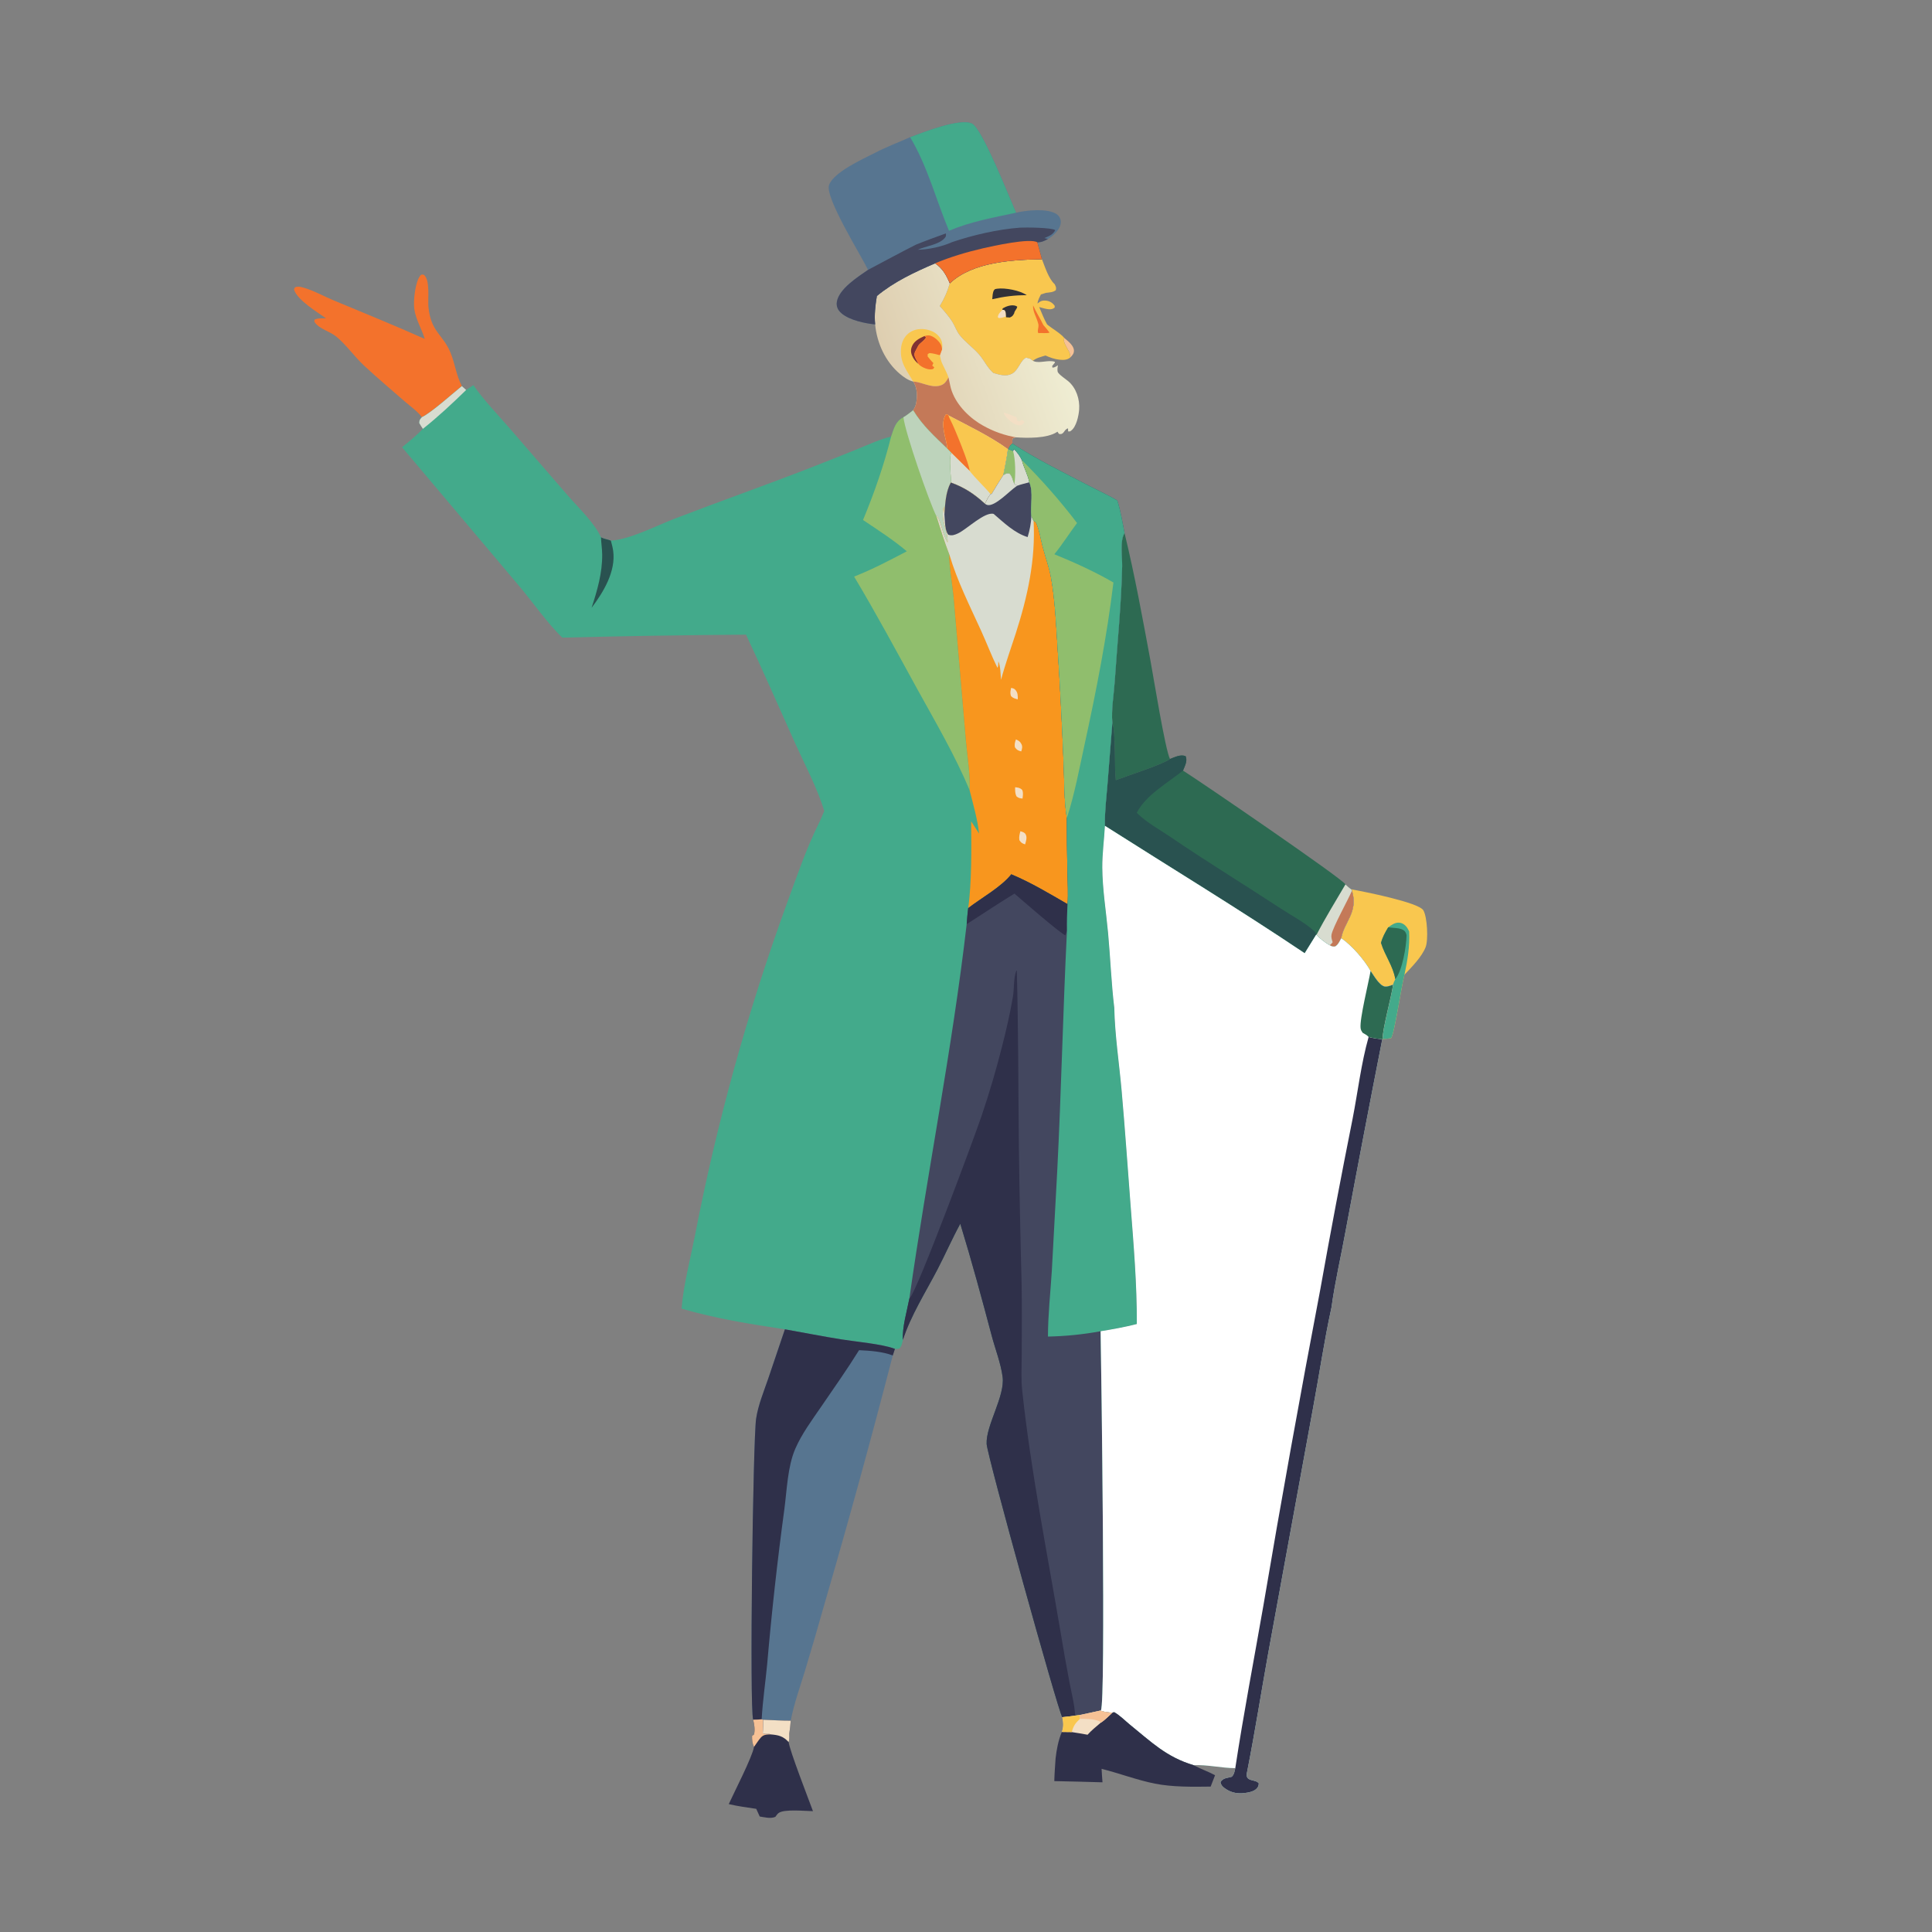 <?xml version="1.0" encoding="UTF-8" standalone="no"?>
<svg
   width="3045"
   height="3045"
   version="1.1"
   id="svg81"
   xml:space="preserve"
   xmlns="http://www.w3.org/2000/svg"
   xmlns:svg="http://www.w3.org/2000/svg"><rect width="100%" height="100%" fill="#808080" stroke="none"/><defs
     id="defs8"><linearGradient
       id="gradient_0-6"
       gradientUnits="userSpaceOnUse"
       x1="474.687"
       y1="204.216"
       x2="557.196"
       y2="174.477"
       gradientTransform="matrix(2.974,0,0,2.974,0.001,0)"><stop
         offset="0"
         stop-color="#DECEB0"
         id="stop12" /><stop
         offset="1"
         stop-color="#EFEDD3"
         id="stop13" /></linearGradient></defs><defs
     id="defs16" /><defs
     id="defs22" /><path
     fill="#f6c195"
     d="m 1686.855,563.405 c -0.119,-9.052 -2.935,-10.027 -6.717,-17.788 -2.26,-4.636 -4.401,-8.011 -2.721,-12.971 5.498,4.761 14.776,11.6 15.189,19.489 0.259,4.948 -2.409,8.026 -5.751,11.27 z"
     id="path2-3"
     style="stroke-width:2.974" /><path
     fill="#f9c74f"
     d="m 2129.881,1401.686 c 19.706,3.506 105.974,20.587 113.402,32.992 6.292,10.503 8.035,46.757 3.652,58.036 -5.962,15.347 -22.044,31.577 -33.391,43.498 -4.538,16.215 -16.123,95.712 -21.214,100.075 -4.508,0.824 -8.665,1.124 -13.245,1.175 -0.306,-15.362 13.726,-65.625 16.566,-85.593 -3.533,1.386 -9.62,3.785 -13.396,2.917 -8.725,-2.007 -17.101,-17.547 -22.121,-24.449 -9.78,-17.506 -29.638,-40.417 -46.201,-51.637 4.261,-25.529 27.295,-40.831 16.872,-74.897 z"
     id="path3-9"
     style="stroke-width:2.974" /><path
     fill="#43aa8b"
     d="m 2187.932,1461.53 c 5.127,-3.675 10.491,-7.716 17.161,-7.324 5.421,0.315 9.971,3.833 12.864,8.234 1.163,1.769 2.046,3.705 2.965,5.605 1.157,23.12 -2.498,45.618 -7.378,68.168 -4.538,16.215 -16.123,95.712 -21.214,100.075 -4.508,0.824 -8.665,1.124 -13.245,1.175 -0.306,-15.362 13.726,-65.625 16.566,-85.593 0.613,-3.107 2.123,-5.769 3.476,-8.618 -3.565,-21.223 -16.429,-37.057 -22.531,-57.174 2.317,-9.055 6.607,-16.614 11.335,-24.547 z"
     id="path4-2"
     style="stroke-width:2.974" /><path
     fill="#2d6a52"
     d="m 2187.932,1461.53 c 7.431,1.192 20.94,0.324 26.162,6.266 1.54,1.751 2.114,3.794 2.757,5.965 -0.268,17.756 -6.598,55.943 -17.723,69.491 -3.565,-21.223 -16.429,-37.057 -22.531,-57.174 2.317,-9.055 6.607,-16.614 11.335,-24.547 z"
     id="path5-0"
     style="stroke-width:2.974" /><path
     fill="#2d6a52"
     d="m 1772.386,840.166 c 16.275,67.094 28.63,135.178 41.197,203.054 4.336,23.417 22.945,138.77 30.405,152.999 -10.423,8.499 -68.783,27.066 -85.51,33.531 -2.352,-21.615 0,-74.246 -5.32,-90.374 -1.891,-20.676 2.412,-44.789 3.803,-65.714 4.005,-60.151 10.411,-121.071 11.66,-181.281 0.306,-14.749 -3.964,-39.82 3.765,-52.214 z"
     id="path6-3"
     style="stroke-width:2.974" /><path
     fill="#f3722c"
     d="m 669.46,534.174 c -4.761,-15.632 -13.955,-30.352 -16.42,-46.603 -1.897,-12.492 1.169,-43.593 9.617,-53.513 1.511,-1.772 2.861,-1.16 4.99,-1.204 10.708,7.294 6.399,38.318 7.562,50.578 3.791,39.975 22.998,43.635 34.735,72.182 7.256,17.651 8.986,35.559 17.997,52.901 -14.003,11.282 -48.64,42.416 -62.99,48.97 -6.833,-9.248 -18.561,-17.393 -27.301,-25.029 -21.499,-18.784 -43.555,-37.227 -64.385,-56.746 -15.011,-14.065 -27.902,-32.766 -43.668,-45.529 -9.626,-7.791 -26.004,-11.585 -33.26,-21.886 -1.433,-2.031 -0.886,-1.74 -0.541,-4.559 5.165,-2.563 12.341,-1.882 18.032,-2.034 -13.798,-9.834 -45.842,-29.136 -50.397,-45.422 0.535,-1.478 0.55,-2.968 2.114,-3.652 4.996,-2.183 12.891,0.681 17.827,2.316 14.452,4.788 27.488,12.222 41.452,18.041 48.339,20.158 96.818,39.763 144.637,61.188 z"
     id="path7-1"
     style="stroke-width:2.974" /><path
     fill="#f9c74f"
     d="m 1496.986,446.565 c 35.823,-33.917 98.609,-37.15 145.217,-38.009 4.49,11.404 10.586,30.994 20.039,39.291 1.888,4.124 2.81,4.924 1.841,9.483 -4.193,3.512 -10.423,3.559 -15.701,4.249 l -7.749,2.45 c -2.346,4.707 -4.921,9.064 -5.445,14.383 4.371,-3.696 7.235,-5.124 13.176,-4.615 q 0.919,0.074 1.829,0.238 0.907,0.167 1.793,0.419 0.886,0.256 1.746,0.598 0.856,0.342 1.674,0.767 0.818,0.425 1.591,0.931 0.77,0.506 1.49,1.088 0.717,0.58 1.374,1.228 0.654,0.648 1.243,1.359 c 1.734,2.129 1.228,1.454 1.148,4.389 -3.072,2.557 -6.218,2.947 -10.089,2.528 -4.704,-0.508 -9.709,-2.165 -14.276,-3.366 3.946,8.995 7.511,18.802 12.403,27.289 7.925,6.729 20.991,13.801 27.128,21.38 -1.68,4.96 0.461,8.335 2.721,12.971 3.783,7.761 6.598,8.737 6.717,17.788 -4.999,4.163 -10.803,4.139 -17.003,3.509 -7.77,-0.791 -14.957,-3.438 -22.044,-6.581 -6.988,2.102 -14.044,3.634 -19.852,8.234 l -4.119,-3.072 -6.432,-1.781 c -8.647,3.158 -12.225,19.787 -22.207,25.163 -9.739,5.243 -19.846,1.763 -29.674,-1.106 -9.679,-8.707 -13.417,-18.243 -21.324,-27.827 -9.557,-11.585 -22.9,-20.465 -32.038,-32.314 -4.217,-5.468 -7.113,-13.598 -10.785,-19.694 -5.582,-9.26 -13.072,-17.47 -20.14,-25.603 7.08,-11.597 11.96,-22.707 15.748,-35.767 z"
     id="path8-1"
     style="stroke-width:2.974" /><path
     fill="#f3dfc5"
     d="m 1579.84,488.356 c 1.612,0.137 3.075,-0.309 4.065,1.184 1.653,2.489 1.463,6.191 1.665,9.099 -4.136,1.606 -6.94,2.519 -11.457,2.655 l -1.508,-1.52 c 0.708,-5.058 3.931,-7.824 7.235,-11.419 z"
     id="path9-0"
     style="stroke-width:2.974" /><path
     fill="#313138"
     d="m 1579.84,488.356 0.494,-2.337 c 5.641,-3.33 13.818,-6.259 20.479,-4.02 0.889,0.297 1.638,0.922 2.456,1.383 -0.919,4.556 -4.136,5.81 -4.862,10.485 -2.4,4.115 -2.539,4.565 -6.819,6.554 l -5.965,-0.381 -0.054,-1.401 c -0.202,-2.908 -0.012,-6.61 -1.665,-9.099 -0.99,-1.493 -2.453,-1.047 -4.065,-1.184 z"
     id="path10-8"
     style="stroke-width:2.974" /><path
     fill="#f3722c"
     d="m 1636.036,509.136 c -2.319,-9.456 -8.57,-17.961 -7.764,-27.878 4.683,10.827 11.115,20.503 16.153,31.066 3.435,3.89 6.735,7.734 9.774,11.942 -5.757,1.615 -11.767,0.119 -17.732,0.773 -2.379,-4.166 1.894,-10.128 -0.431,-15.903 z"
     id="path11-4"
     style="stroke-width:2.974" /><path
     fill="#313138"
     d="m 1563.86,471.585 c 0.511,-4.446 0.395,-10.723 2.941,-14.47 1.192,-1.757 2.801,-1.787 4.746,-2.064 12.468,-1.775 36.564,2.721 46.621,10.229 -19.008,-0.158 -35.8,2.09 -54.307,6.304 z"
     id="path12-0"
     style="stroke-width:2.974" /><path
     fill="url(#gradient_0)"
     d="m 1473.839,415.015 c 11.79,7.883 17.794,18.698 23.147,31.55 -3.788,13.06 -8.668,24.17 -15.748,35.767 7.068,8.133 14.559,16.343 20.14,25.603 3.672,6.096 6.569,14.226 10.785,19.694 9.138,11.85 22.481,20.729 32.038,32.314 7.907,9.584 11.645,19.12 21.324,27.827 9.828,2.87 19.935,6.349 29.674,1.106 9.982,-5.376 13.56,-22.005 22.207,-25.163 l 6.432,1.781 4.119,3.072 c 0.562,0.294 1.088,0.66 1.683,0.877 9.534,3.473 21.886,-2.415 32.579,0.66 l 0.571,1.234 -4.449,5.433 0.324,2.629 c 3.881,-0.062 5.537,-1.734 8.772,-3.699 -0.119,0.598 -0.259,1.192 -0.354,1.793 -0.425,2.647 -1.053,7.642 0.598,9.801 3.889,5.088 10.782,9.221 15.748,13.343 12.73,10.559 18.663,28.734 17.402,44.955 -0.761,9.783 -4.383,27.042 -12.682,33.177 -2.197,1.624 -1.662,1.121 -4.686,1.21 l -0.172,-4.85 c -6.881,1.82 -6.016,10.916 -14.372,8.659 l -2.269,-3.446 c -0.363,0.244 -0.723,0.494 -1.088,0.732 -15.629,10.069 -46.745,9.501 -64.778,8.18 l -4.52,1.377 c -0.975,3.226 -0.859,5.082 -0.69,8.401 -3.53,2.977 -4.642,4.654 -6.331,8.954 l -0.595,0.024 c -1.766,13.753 -4.529,27.247 -7.294,40.825 -6.328,9.765 -12.54,19.537 -18.359,29.614 l -1.766,0.351 c -3.896,4.856 -6.212,9.599 -8.734,15.273 -16.691,-15.287 -32.502,-25.933 -53.945,-33.551 0.666,-13.804 -3.765,-34.595 0.556,-47.034 l -5.846,-6.072 c -19.855,-18.891 -39.748,-37.108 -54.081,-60.76 2.361,-3.631 3.985,-6.926 4.77,-11.193 2.082,-11.324 1.903,-24.229 -4.603,-34.075 -7.529,-1.692 -15.091,-7.039 -20.937,-11.972 -23.081,-19.468 -36.255,-48.598 -39.151,-78.138 -1.329,-15.46 0.214,-29.472 2.724,-44.75 27.378,-22.695 59.461,-37.575 91.858,-51.512 z"
     id="path13-2"
     style="fill:url(#gradient_0-6);stroke-width:2.974" /><path
     fill="#f3dfc5"
     d="m 1581.69,650.259 c 6.271,1.377 13.515,4.865 19.825,6.926 1.237,2.453 0.91,1.412 1.478,4.104 0.131,0.63 0.241,1.264 0.363,1.894 l 3.158,1.216 c 1.838,-1.517 2.349,-1.861 4.755,-2.504 l 3.357,2.947 c -1.154,1.838 -1.707,3.595 -3.768,4.532 -3.53,1.606 -7.181,0.996 -10.592,-0.61 -7.074,-3.336 -16.022,-11.08 -18.576,-18.505 z"
     id="path14-8"
     style="stroke-width:2.974" /><path
     fill="#f9c74f"
     d="m 1439.345,601.387 c -10.191,-17.648 -20.928,-29.353 -19.311,-51.643 0.672,-9.251 4.24,-17.94 11.425,-24.003 6.97,-5.885 16.26,-7.96 25.207,-6.932 8.966,1.035 18.101,4.701 23.727,12.034 4.749,6.188 5.376,12.123 4.401,19.638 l -3.441,9.367 c 0.94,4.553 1.701,8.954 3.693,13.191 3.223,7.006 7.437,14.499 9.867,21.767 -3.521,6.438 -6.283,11.101 -13.824,13.084 -14.098,3.711 -27.949,-5.79 -41.744,-6.503 z"
     id="path15-5"
     style="stroke-width:2.974" /><path
     fill="#803133"
     d="m 1457.05,529.609 2.516,2.156 c -2.908,5.427 -8.481,7.892 -12.055,12.739 -1.543,3.072 -3.22,6.034 -4.817,9.064 -1.332,2.537 -1.915,5.296 -0.975,8.067 1.386,4.092 4.142,7.892 5.822,11.945 -3.295,-2.641 -6.307,-6.057 -8.392,-9.739 -2.994,-5.275 -4.359,-10.75 -2.352,-16.64 3.253,-9.545 11.695,-13.664 20.253,-17.592 z"
     id="path16-2"
     style="stroke-width:2.974" /><path
     fill="#f3722c"
     d="m 1457.05,529.609 c 5.486,-1.665 8.864,-1.409 14,1.528 5.052,2.893 11.758,9.489 13.075,15.258 0.306,1.347 0.473,2.721 0.669,4.086 l -3.441,9.367 c -5.501,-1.517 -10.666,-2.905 -16.361,-3.408 l -2.816,1.621 -0.146,3.711 c 2.914,3.571 5.706,7.279 9.099,10.417 -0.773,1.255 -1.258,2.724 -1.826,4.086 l 3.241,2.736 -1.859,2.575 c -2.129,0.452 -2.545,0.645 -4.975,0.592 -5.608,-0.122 -14.666,-4.261 -18.172,-8.597 -1.68,-4.053 -4.437,-7.853 -5.822,-11.945 -0.94,-2.771 -0.357,-5.531 0.975,-8.067 1.597,-3.03 3.274,-5.992 4.817,-9.064 3.574,-4.847 9.147,-7.312 12.055,-12.739 z"
     id="path17-8"
     style="stroke-width:2.974" /><path
     fill="#c47958"
     d="m 1494.913,594.806 2.709,12.775 c 4.969,24.217 24.458,45.806 44.67,58.937 q 6.155,3.928 12.647,7.276 6.488,3.348 13.259,6.087 6.768,2.739 13.759,4.844 6.994,2.108 14.149,3.565 l 2.92,0.616 1.757,0.348 -4.52,1.377 c -0.975,3.226 -0.859,5.082 -0.69,8.401 -3.53,2.977 -4.642,4.654 -6.331,8.954 l -0.595,0.024 c -28.327,-20.58 -62.788,-36.977 -93.83,-53.329 l -2.093,-1.725 c -2.95,0.99 -1.948,0.089 -3.438,3.102 -7.074,14.306 2.56,36.147 3.973,51.358 -19.855,-18.891 -39.748,-37.108 -54.081,-60.76 2.361,-3.631 3.985,-6.926 4.77,-11.193 2.082,-11.324 1.903,-24.229 -4.603,-34.075 13.795,0.714 27.646,10.214 41.744,6.503 7.541,-1.983 10.304,-6.646 13.824,-13.084 z"
     id="path18-9"
     style="stroke-width:2.974" /><path
     fill="#f9c74f"
     d="m 1493.26,707.415 c -1.412,-15.21 -11.047,-37.051 -3.973,-51.358 1.49,-3.012 0.488,-2.111 3.438,-3.102 l 2.093,1.725 c 31.042,16.352 65.503,32.749 93.83,53.329 -1.766,13.753 -4.529,27.247 -7.294,40.825 -6.328,9.765 -12.54,19.537 -18.359,29.614 l -1.766,0.351 c -3.896,4.856 -6.212,9.599 -8.734,15.273 -16.691,-15.287 -32.502,-25.933 -53.945,-33.551 0.666,-13.804 -3.765,-34.595 0.556,-47.034 z"
     id="path19-5"
     style="stroke-width:2.974" /><path
     fill="#f3722c"
     d="m 1493.26,707.415 c -1.412,-15.21 -11.047,-37.051 -3.973,-51.358 1.49,-3.012 0.488,-2.111 3.438,-3.102 l 2.093,1.725 c 0.922,2.929 1.966,5.275 3.438,7.969 5.48,10.024 30.468,71.221 29.876,79.467 l -29.026,-28.63 z"
     id="path20-0"
     style="stroke-width:2.974" /><path
     fill="#d8dcd0"
     d="m 1499.106,713.487 29.026,28.63 c 10.235,13.096 22.588,23.97 33.096,36.683 -3.896,4.856 -6.212,9.599 -8.734,15.273 -16.691,-15.287 -32.502,-25.933 -53.945,-33.551 0.666,-13.804 -3.765,-34.595 0.556,-47.034 z"
     id="path21-4"
     style="stroke-width:2.974" /><path
     fill="#2d6a52"
     d="m 1753.158,1139.376 c 5.317,16.129 2.968,68.759 5.32,90.374 16.727,-6.465 75.087,-25.032 85.51,-33.531 7.8,-2.908 16.533,-7.714 24.66,-4.41 3.313,7.687 -1.288,15.32 -4.127,22.698 28.217,17.797 251.673,170.606 256.018,179.366 3.018,2.724 5.941,5.567 9.343,7.812 l 0.925,2.117 c 10.423,34.066 -12.611,49.368 -16.872,74.897 -2.67,4.975 -4.725,10.048 -9.709,13.084 -4.184,0.354 -4.77,-0.045 -8.552,-1.983 -7.809,-4.648 -14.663,-9.637 -20.714,-16.462 l -0.523,-0.223 q -9.144,14.589 -18.136,29.269 c -103.325,-69.39 -209.873,-134.036 -314.869,-200.824 -0.473,-21.764 2.382,-44.378 4.121,-66.13 z"
     id="path22-7"
     style="stroke-width:2.974" /><path
     fill="#d8dcd0"
     d="m 2120.538,1393.874 c 3.018,2.724 5.941,5.567 9.343,7.812 l 0.925,2.117 c 10.423,34.066 -12.611,49.368 -16.872,74.897 -2.67,4.975 -4.725,10.048 -9.709,13.084 -4.184,0.354 -4.77,-0.045 -8.552,-1.983 -7.809,-4.648 -14.663,-9.637 -20.714,-16.462 13.833,-26.858 30.331,-53.317 45.58,-79.464 z"
     id="path23-7"
     style="stroke-width:2.974" /><path
     fill="#c47958"
     d="m 2130.806,1403.803 c 10.423,34.066 -12.611,49.368 -16.872,74.897 -2.67,4.975 -4.725,10.048 -9.709,13.084 -4.184,0.354 -4.77,-0.045 -8.552,-1.983 2.022,-1.475 3.259,-2.688 4.681,-4.752 -1.187,-3.94 -2.542,-7.699 -1.787,-11.868 2.209,-12.183 25.844,-54.322 32.24,-69.378 z"
     id="path24-9"
     style="stroke-width:2.974" /><path
     fill="#295250"
     d="m 1753.158,1139.376 c 5.317,16.129 2.968,68.759 5.32,90.374 16.727,-6.465 75.087,-25.032 85.51,-33.531 7.8,-2.908 16.533,-7.714 24.66,-4.41 3.313,7.687 -1.288,15.32 -4.127,22.698 -24.024,19.29 -58.661,38.592 -72.934,66.508 14.782,14.945 35.716,26.215 53.154,38.101 57.1,38.922 116.135,74.942 173.928,112.84 17.069,11.193 38.354,22.255 53.142,35.993 1.853,1.725 2.043,2.751 2.626,5.165 q -9.144,14.589 -18.136,29.269 c -103.325,-69.39 -209.873,-134.036 -314.869,-200.824 -0.473,-21.764 2.382,-44.378 4.121,-66.13 z"
     id="path25-9"
     style="stroke-width:2.974" /><path
     fill="#577590"
     d="m 1434.424,216.245 c 20.131,-7.478 79.363,-31.021 97.838,-21.33 16.203,8.498 58.694,116.669 69.161,140.297 16.138,-3.785 48.568,-7.33 63.38,1.942 3.554,2.227 5.653,5.219 6.717,9.293 1.469,5.62 -1.082,11.844 -4.303,16.334 -3.922,5.466 -9.754,10.568 -15.594,13.917 -5.98,3.149 -9.87,5.204 -16.709,5.213 l 7.288,26.647 c -46.609,0.859 -109.394,4.092 -145.217,38.009 -5.353,-12.852 -11.356,-23.667 -23.147,-31.55 -32.398,13.937 -64.48,28.817 -91.858,51.512 -2.51,15.279 -4.053,29.29 -2.724,44.75 q -3.381,-0.336 -6.744,-0.821 c -15.273,-2.135 -41.432,-8.249 -50.644,-21.505 -2.813,-4.044 -3.788,-8.918 -2.849,-13.747 4.014,-20.61 33.192,-38.8 49.118,-49.906 -10.473,-21.794 -68.123,-114.051 -61.542,-133.547 6.795,-20.142 53.326,-41.191 72.69,-50.965 17.613,-9.208 36.918,-16.485 55.137,-24.541 z"
     id="path26-6"
     style="stroke-width:2.974" /><path
     fill="#43475f"
     d="m 1500.251,381.704 c 32.93,-11.202 72.563,-20.357 107.22,-22.882 8.091,-0.589 50.813,-0.25 55.714,3.943 -4.106,7.535 -9.831,9.242 -17.202,12.454 l 5.641,1.478 c -5.98,3.149 -9.87,5.204 -16.709,5.213 l 7.288,26.647 c -46.609,0.859 -109.394,4.092 -145.217,38.009 -5.353,-12.852 -11.356,-23.667 -23.147,-31.55 -32.398,13.937 -64.48,28.817 -91.858,51.512 -2.51,15.279 -4.053,29.29 -2.724,44.75 q -3.381,-0.336 -6.744,-0.821 c -15.273,-2.135 -41.432,-8.249 -50.644,-21.505 -2.813,-4.044 -3.788,-8.918 -2.849,-13.747 4.014,-20.61 33.192,-38.8 49.118,-49.906 25.178,-13.268 50.037,-26.894 75.48,-39.71 15.552,-6.387 31.413,-12.002 47.203,-17.767 0.199,4.104 0.559,4.645 -2.34,7.836 -9.147,10.075 -29.751,12.263 -42.023,17.97 16.828,-0.297 38.482,-4.912 53.793,-11.921 z"
     id="path27-1"
     style="stroke-width:2.974" /><path
     fill="#f3722c"
     d="m 1473.839,415.015 c 23.935,-10.107 50.103,-17.809 75.396,-23.676 15.915,-3.69 74.305,-16.533 85.679,-9.429 l 7.288,26.647 c -46.609,0.859 -109.394,4.092 -145.217,38.009 -5.353,-12.852 -11.356,-23.667 -23.147,-31.55 z"
     id="path28-0"
     style="stroke-width:2.974" /><path
     fill="#43aa8b"
     d="m 1434.424,216.245 c 20.131,-7.478 79.363,-31.021 97.838,-21.33 16.203,8.498 58.694,116.669 69.161,140.297 -34.845,7.508 -72.839,14.3 -105.722,28.574 -20.298,-48.58 -34.018,-102.271 -61.278,-147.54 z"
     id="path29-8"
     style="stroke-width:2.974" /><path
     fill="#43aa8b"
     d="m 734.681,614.67 11.377,-7.693 c 16.447,23.733 37.37,45.25 56.288,67.049 l 92.194,106.539 c 15.945,18.35 43.29,44.596 52.651,66.333 5.278,2.742 10.393,3.027 15.585,5.183 29.489,-1.609 71.894,-23.599 100.616,-34.628 71.459,-27.447 143.659,-52.865 214.996,-80.642 q 37.622,-14.618 74.998,-29.852 c 16.62,-6.732 33.59,-14.731 51.069,-18.874 4.455,-12.573 6.694,-23.956 19.424,-30.45 5.409,-3.039 10.333,-7.25 15.299,-10.982 14.333,23.652 34.227,41.869 54.081,60.76 l 5.846,6.072 c -4.321,12.439 0.11,33.23 -0.556,47.034 21.443,7.618 37.254,18.264 53.945,33.551 2.522,-5.674 4.838,-10.417 8.734,-15.273 l 1.766,-0.351 c 5.819,-10.078 12.031,-19.849 18.359,-29.614 2.765,-13.578 5.528,-27.072 7.294,-40.825 l 0.595,-0.024 c 1.689,-4.3 2.801,-5.977 6.331,-8.954 39.347,25.493 81.388,46.085 122.948,67.671 14.056,7.3 28.862,13.997 42.464,22.064 5.245,16.629 8.118,34.28 11.401,51.399 -7.729,12.394 -3.458,37.465 -3.765,52.214 -1.249,60.21 -7.654,121.131 -11.66,181.281 -1.392,20.925 -5.694,45.039 -3.803,65.714 l -7.607,96.054 c -1.74,21.752 -4.594,44.367 -4.121,66.13 104.996,66.788 211.544,131.435 314.869,200.824 q 8.992,-14.681 18.136,-29.269 l 0.523,0.223 c 6.051,6.824 12.905,11.814 20.714,16.462 3.782,1.939 4.368,2.337 8.552,1.983 4.984,-3.036 7.039,-8.109 9.709,-13.084 16.563,11.22 36.421,34.131 46.201,51.637 5.019,6.902 13.396,22.442 22.121,24.449 3.776,0.868 9.864,-1.531 13.396,-2.917 -2.84,19.968 -16.872,70.231 -16.566,85.593 l -0.526,0.586 q -29.698,151.167 -57.879,302.623 c -7.167,39.665 -16.718,79.884 -22.1,119.769 -11.633,53.062 -19.376,106.718 -29.368,160.077 l -70.692,386.682 c -10.901,60.736 -20.494,121.824 -32.392,182.37 -0.381,1.778 -0.776,3.565 -1.067,5.361 -2.263,13.92 13.902,8.692 18.984,15.894 -0.3,2.471 -0.574,4.365 -2.058,6.479 -3.339,4.755 -9.59,6.851 -15.058,7.853 -13.706,2.51 -25.068,1.606 -36.513,-6.622 -3.86,-2.774 -6.037,-5.192 -6.881,-9.878 4.671,-6.994 10.634,-6.066 17.815,-8.32 3.547,-3.574 4.074,-6.792 5.147,-11.645 l 0.413,-1.936 c -22.035,-0.128 -43.766,-5.653 -65.797,-4.698 -42.85,-12.918 -66.107,-36.115 -100.247,-63.823 -8.044,-6.53 -15.924,-14.865 -24.976,-19.804 l -2.635,0.949 c -6.795,-0.517 -12.674,-0.97 -19.147,-3.357 -10.684,2.313 -21.366,4.826 -32.1,6.905 l -7.523,1.067 c -6.741,0.839 -13.503,1.847 -20.271,2.441 -7.169,-11.802 -118.214,-411.803 -119.168,-430.638 -1.463,-28.85 29.165,-75.269 25.184,-105.632 -2.834,-21.627 -11.57,-43.635 -17.167,-64.769 -15.609,-58.931 -31.711,-118.374 -49.556,-176.663 -12.87,23.435 -23.637,48.316 -36.026,72.084 -18.829,36.124 -41.827,72.173 -54.477,110.925 -1.198,5.031 -1.731,9.991 -5.623,13.705 -2.742,0.625 -4.017,0.809 -6.893,0.5 -19.739,-7.645 -62.104,-11.341 -84.748,-14.975 -29.686,-4.767 -59.077,-10.649 -88.674,-15.844 -55.214,-8.341 -109.144,-16.911 -162.857,-32.621 2.813,-36.549 13.753,-77.829 20.917,-114.28 q 12.879,-66.63 28.368,-132.698 15.493,-66.071 33.575,-131.482 18.08,-65.408 38.726,-130.055 20.643,-64.644 43.816,-128.428 c 15.736,-42.588 30.584,-86.907 50.733,-127.554 3.313,-6.387 5.918,-13.268 8.751,-19.888 -11.116,-36.498 -30.396,-72.384 -46.082,-107.196 -25.636,-56.889 -50.567,-114.229 -77.222,-170.633 q -144.771,0.967 -289.498,4.686 C 863.953,983.852 838.713,947.723 817.832,923.166 L 633.693,704.911 c 11.318,-9.278 22.623,-18.457 32.799,-29.008 -2.025,-2.968 -3.842,-6.036 -5.694,-9.111 0.119,-5.192 0.963,-5.448 4.151,-9.307 14.351,-6.554 48.988,-37.688 62.99,-48.97 z"
     id="path30-3"
     style="stroke-width:2.974" /><path
     fill="#d8dcd0"
     d="m 727.94,608.515 6.741,6.155 c -21.761,21.19 -44.364,42.398 -68.188,61.233 -2.025,-2.968 -3.842,-6.036 -5.694,-9.111 0.119,-5.192 0.963,-5.448 4.151,-9.307 14.351,-6.554 48.988,-37.688 62.99,-48.97 z"
     id="path31-7"
     style="stroke-width:2.974" /><path
     fill="#295250"
     d="m 947.191,846.899 c 5.278,2.742 10.393,3.027 15.585,5.183 1.374,5.281 2.887,10.66 3.634,16.07 4.472,32.356 -15.362,65.179 -33.986,89.735 8.969,-27.572 16.947,-54.67 16.67,-83.916 -0.086,-9.061 -1.579,-18.011 -1.903,-27.072 z"
     id="path32-7"
     style="stroke-width:2.974" /><path
     fill="#90be6d"
     d="m 1439.178,646.654 c 14.333,23.652 34.227,41.869 54.081,60.76 l 5.846,6.072 c -4.321,12.439 0.11,33.23 -0.556,47.034 -8.166,15.166 -8.808,33.34 -10.027,50.171 -0.378,-4.026 -0.824,-8.044 -0.907,-12.088 -6.138,21.502 6.934,36.706 5.858,56.505 -7.952,-12.825 -9.084,-28.945 -16.48,-41.848 l -1.038,0.458 c 6.42,20.399 12.772,40.771 20.465,60.739 -2.129,4.912 5.26,53.951 6.331,65.218 l 19.54,227.56 c 1.909,22.82 7.413,55.764 5.837,77.948 -23.09,-55.021 -53.576,-106.795 -82.328,-158.982 -32.772,-59.487 -64.712,-119.183 -99.664,-177.451 28.761,-11.279 55.773,-25.484 83.089,-39.856 -21.568,-18.175 -45.648,-33.632 -69.018,-49.344 17.616,-42.315 33.183,-86.982 44.248,-131.464 4.455,-12.573 6.694,-23.956 19.424,-30.45 5.409,-3.039 10.333,-7.25 15.299,-10.982 z"
     id="path33-1"
     style="stroke-width:2.974" /><path
     fill="#bdd3bb"
     d="m 1439.178,646.654 c 14.333,23.652 34.227,41.869 54.081,60.76 l 5.846,6.072 c -4.321,12.439 0.11,33.23 -0.556,47.034 -8.166,15.166 -8.808,33.34 -10.027,50.171 -0.378,-4.026 -0.824,-8.044 -0.907,-12.088 -6.138,21.502 6.934,36.706 5.858,56.505 -7.952,-12.825 -9.084,-28.945 -16.48,-41.848 l -1.038,0.458 c -11.27,-21.972 -49.437,-132.124 -52.077,-156.083 5.409,-3.039 10.333,-7.25 15.299,-10.982 z"
     id="path34-0"
     style="stroke-width:2.974" /><path
     fill="#f8961e"
     d="m 1596.739,710.843 1.177,-3.072 c 4.892,4.365 10.048,11.547 12.763,17.556 2.852,11.799 9.575,23.058 11.689,34.809 6.685,16.052 1.413,35.954 3.048,52.871 1.231,2.575 2.498,5.13 3.604,7.761 3.47,1.609 3.732,1.924 5.201,5.668 4.279,10.901 6.096,23.185 9.025,34.536 4.229,16.4 10.259,32.555 13.274,49.231 6.42,35.511 7.838,71.614 10.17,107.535 q 5.947,91.362 9.569,182.843 c 1.398,29.002 0.619,60.311 5.186,88.858 q -0.065,42.3 0.907,84.591 c 0.309,16.828 1.469,34.25 0.214,51.016 -28.922,-16.73 -57.775,-34.134 -88.665,-47.034 -15.852,20.108 -47.266,37.301 -67.989,53.341 5.727,-38.946 5.162,-96.465 4.719,-136.844 l 12.495,19.314 c -2.539,-23.123 -9.376,-46.118 -14.999,-68.64 1.576,-22.183 -3.928,-55.128 -5.837,-77.948 l -19.54,-227.56 c -1.071,-11.267 -8.46,-60.305 -6.331,-65.218 -7.693,-19.968 -14.044,-40.34 -20.465,-60.739 l 1.038,-0.458 c 7.395,12.903 8.528,29.023 16.48,41.848 1.077,-19.798 -11.996,-35.003 -5.858,-56.505 0.083,4.044 0.529,8.062 0.907,12.088 1.219,-16.831 1.861,-35.006 10.027,-50.171 21.443,7.618 37.254,18.264 53.945,33.551 2.522,-5.674 4.838,-10.417 8.734,-15.273 l 1.766,-0.351 c 5.819,-10.078 12.031,-19.849 18.359,-29.614 2.765,-13.578 5.528,-27.072 7.294,-40.825 l 0.595,-0.024 z"
     id="path35-6"
     style="stroke-width:2.974" /><path
     fill="#f3dfc5"
     d="m 1593.626,1084.129 c 2.736,0.746 4.341,0.708 6.381,2.852 4.288,4.508 4.229,9.418 4.101,15.237 -4.434,-1.157 -7.523,-1.763 -10.773,-5.269 -1.597,-4.752 -0.702,-8.097 0.291,-12.819 z"
     id="path36-5"
     style="stroke-width:2.974" /><path
     fill="#f3dfc5"
     d="m 1601.232,1165.36 c 4.157,1.963 6.679,3.253 8.787,7.681 1.814,3.809 0.812,7.547 -0.485,11.252 -5.207,-1.407 -6.946,-2.278 -10.021,-6.59 -0.681,-4.948 0,-7.687 1.719,-12.344 z"
     id="path37-7"
     style="stroke-width:2.974" /><path
     fill="#f3dfc5"
     d="m 1599.921,1240.759 c 4.681,0.571 7.562,0.711 11.121,4.184 2.037,4.609 1.106,8.847 0.547,13.673 -4.526,-0.556 -5.677,-0.622 -9.319,-3.262 -2.632,-4.859 -2.34,-9.171 -2.349,-14.595 z"
     id="path38-7"
     style="stroke-width:2.974" /><path
     fill="#f3dfc5"
     d="m 1608.191,1310.101 c 3.051,0.868 6.581,1.769 8.231,4.707 2.855,5.085 0.639,10.78 -0.761,16.013 -4.99,-1.704 -6.087,-2.406 -9.025,-6.628 -0.836,-5.183 0.253,-9.067 1.555,-14.092 z"
     id="path39-5"
     style="stroke-width:2.974" /><path
     fill="#d8dcd0"
     d="m 1596.739,710.843 1.177,-3.072 c 4.892,4.365 10.048,11.547 12.763,17.556 2.852,11.799 9.575,23.058 11.689,34.809 6.685,16.052 1.413,35.954 3.048,52.871 1.231,2.575 2.498,5.13 3.604,7.761 3.31,61.869 -9.435,119.519 -28.267,178.067 -7.74,24.06 -16.569,48.158 -22.986,72.601 -0.972,-8.424 -0.761,-21.704 -4.255,-29.094 -0.19,2.765 0.277,8.127 -1.546,10.084 -9.251,-18.874 -16.828,-38.934 -25.567,-58.117 -17.693,-38.85 -37.848,-78.828 -49.978,-119.852 -7.693,-19.968 -14.044,-40.34 -20.465,-60.739 l 1.038,-0.458 c 7.395,12.903 8.528,29.023 16.48,41.848 1.077,-19.798 -11.996,-35.003 -5.858,-56.505 0.083,4.044 0.529,8.062 0.907,12.088 1.219,-16.831 1.861,-35.006 10.027,-50.171 21.443,7.618 37.254,18.264 53.945,33.551 2.522,-5.674 4.838,-10.417 8.734,-15.273 l 1.766,-0.351 c 5.819,-10.078 12.031,-19.849 18.359,-29.614 2.765,-13.578 5.528,-27.072 7.294,-40.825 l 0.595,-0.024 z"
     id="path40-1"
     style="stroke-width:2.974" /><path
     fill="#43475f"
     d="m 1596.739,710.843 1.177,-3.072 c 4.892,4.365 10.048,11.547 12.763,17.556 2.852,11.799 9.575,23.058 11.689,34.809 6.685,16.052 1.413,35.954 3.048,52.871 -0.149,11.404 -2.522,22.609 -5.793,33.489 -20.691,-6.375 -37.417,-22.739 -53.528,-36.525 -13.851,-3.916 -42.22,24.051 -55.904,30.554 -5.15,2.444 -9.875,4.294 -15.519,2.287 -5.816,-6.506 -5.32,-23.185 -6.149,-32.121 1.219,-16.831 1.861,-35.006 10.027,-50.171 21.443,7.618 37.254,18.264 53.945,33.551 2.522,-5.674 4.838,-10.417 8.734,-15.273 l 1.766,-0.351 c 5.819,-10.078 12.031,-19.849 18.359,-29.614 2.765,-13.578 5.528,-27.072 7.294,-40.825 l 0.595,-0.024 z"
     id="path41-9"
     style="stroke-width:2.974" /><path
     fill="#d8dcd0"
     d="m 1581.354,748.834 c 4.151,-2.269 4.984,-3.565 9.73,-2.557 4.603,4.672 4.999,10.889 7.648,16.59 l 4.66,2.661 c -0.559,0.357 -1.118,0.708 -1.674,1.068 -9.926,6.497 -33.914,32.695 -45.844,29.228 -1.305,-0.378 -2.254,-1.056 -3.378,-1.751 2.522,-5.674 4.838,-10.417 8.734,-15.273 l 1.766,-0.351 c 5.819,-10.078 12.031,-19.849 18.359,-29.614 z"
     id="path42-1"
     style="stroke-width:2.974" /><path
     fill="#d8dcd0"
     d="m 1596.739,710.843 1.177,-3.072 c 4.892,4.365 10.048,11.547 12.763,17.556 2.852,11.799 9.575,23.058 11.689,34.809 -6.301,1.704 -12.861,3.131 -18.978,5.391 l -4.66,-2.661 c -2.65,-5.7 -3.045,-11.918 -7.648,-16.59 -4.746,-1.008 -5.579,0.288 -9.73,2.557 2.765,-13.578 5.528,-27.072 7.294,-40.825 l 0.595,-0.024 z"
     id="path43-4"
     style="stroke-width:2.974" /><path
     fill="#90be6d"
     d="m 1588.648,708.009 0.595,-0.024 7.497,2.858 c 3.756,13.456 4.229,38.223 1.992,52.024 -2.65,-5.7 -3.045,-11.918 -7.648,-16.59 -4.746,-1.008 -5.579,0.288 -9.73,2.557 2.765,-13.578 5.528,-27.072 7.294,-40.825 z"
     id="path44-9"
     style="stroke-width:2.974" /><path
     fill="#43475f"
     d="m 1595.573,699.032 c 39.347,25.493 81.388,46.085 122.948,67.671 14.056,7.3 28.862,13.997 42.464,22.064 5.245,16.629 8.118,34.28 11.401,51.399 -7.729,12.394 -3.458,37.465 -3.765,52.214 -1.249,60.21 -7.654,121.131 -11.66,181.281 -1.392,20.925 -5.694,45.039 -3.803,65.714 l -7.607,96.054 c -1.74,21.752 -4.594,44.367 -4.121,66.13 -1.148,21.889 -4.258,44.022 -4.107,65.913 0.235,34.066 5.983,68.994 9.123,102.965 3.628,39.276 5.046,78.721 9.762,117.91 0.931,43.376 7.77,87.567 11.612,130.872 5.32,59.987 9.441,120.004 14.065,180.036 4.847,62.907 10.125,124.333 9.855,187.511 -18.799,4.856 -37.92,8.264 -57.079,11.374 1.02,50.454 8.436,586.418 0.458,597.468 l -1.011,0.41 c -10.684,2.313 -21.366,4.826 -32.1,6.905 l -7.523,1.067 c -6.741,0.839 -13.503,1.847 -20.271,2.441 -7.169,-11.802 -118.214,-411.803 -119.168,-430.638 -1.463,-28.85 29.165,-75.269 25.184,-105.632 -2.834,-21.627 -11.57,-43.635 -17.167,-64.769 -15.609,-58.931 -31.711,-118.374 -49.556,-176.663 -12.87,23.435 -23.637,48.316 -36.026,72.084 -18.829,36.124 -41.827,72.173 -54.477,110.925 -1.035,-20.527 6.304,-44.7 10.229,-65.057 27.919,-197.036 67.504,-392.454 90.345,-590.167 0.633,-8.415 1.299,-16.786 2.334,-25.163 20.723,-16.04 52.137,-33.233 67.989,-53.341 30.89,12.9 59.743,30.304 88.665,47.034 1.255,-16.765 0.095,-34.188 -0.214,-51.016 q -0.972,-42.291 -0.907,-84.591 c -4.567,-28.547 -3.788,-59.856 -5.186,-88.858 q -3.622,-91.481 -9.569,-182.843 c -2.331,-35.921 -3.75,-72.024 -10.17,-107.535 -3.015,-16.676 -9.046,-32.832 -13.274,-49.231 -2.929,-11.35 -4.746,-23.634 -9.025,-34.536 -1.469,-3.744 -1.731,-4.059 -5.201,-5.668 -1.106,-2.632 -2.373,-5.186 -3.604,-7.761 -1.635,-16.917 3.637,-36.819 -3.048,-52.871 -2.114,-11.752 -8.838,-23.01 -11.689,-34.809 -2.715,-6.01 -7.871,-13.191 -12.763,-17.556 l -1.177,3.072 -7.497,-2.858 c 1.689,-4.3 2.801,-5.977 6.331,-8.954 z"
     id="path45-1"
     style="stroke-width:2.974" /><path
     fill="#2f304a"
     d="m 1525.913,1431.354 c 20.723,-16.04 52.137,-33.233 67.989,-53.341 30.89,12.9 59.743,30.304 88.665,47.034 q -1.181,20.646 -0.913,41.322 c -0.776,2.679 -1.35,5.329 -2.757,7.755 -10.348,-5.198 -67.493,-54.852 -79.997,-65.747 -25.496,15.454 -50.144,32.187 -75.322,48.14 0.633,-8.415 1.299,-16.786 2.334,-25.163 z"
     id="path46-2"
     style="stroke-width:2.974" /><path
     fill="#2f304a"
     d="m 1433.234,2046.684 c 0.309,-0.339 0.625,-0.672 0.925,-1.02 12.879,-14.96 100.773,-250.918 112.891,-286.929 q 18.445,-54.441 32.466,-110.185 c 6.5,-25.43 12.445,-51.358 16.884,-77.234 2.254,-13.137 0.729,-28.898 5.359,-41.325 l 0.845,-0.062 c 2.495,93.179 2.242,186.503 3.262,279.703 q 1.409,107.092 4.282,214.155 c 0.663,37.447 0.217,74.989 0.152,112.445 -0.033,18.193 -1.181,37.093 0.758,55.188 13.634,127.325 39.02,253.942 60.359,380.149 q 6.557,40.028 14.172,79.869 c 3.226,16.994 8.121,35.336 8.897,52.556 -6.741,0.839 -13.503,1.847 -20.271,2.441 -7.169,-11.802 -118.214,-411.803 -119.168,-430.638 -1.463,-28.85 29.165,-75.269 25.184,-105.632 -2.834,-21.627 -11.57,-43.635 -17.167,-64.769 -15.609,-58.931 -31.711,-118.374 -49.556,-176.663 -12.87,23.435 -23.637,48.316 -36.026,72.084 -18.829,36.124 -41.827,72.173 -54.477,110.925 -1.035,-20.527 6.304,-44.7 10.229,-65.057 z"
     id="path47-5"
     style="stroke-width:2.974" /><path
     fill="#43aa8b"
     d="m 1595.573,699.032 c 39.347,25.493 81.388,46.085 122.948,67.671 14.056,7.3 28.862,13.997 42.464,22.064 5.245,16.629 8.118,34.28 11.401,51.399 -7.729,12.394 -3.458,37.465 -3.765,52.214 -1.249,60.21 -7.654,121.131 -11.66,181.281 -1.392,20.925 -5.694,45.039 -3.803,65.714 l -7.607,96.054 c -1.74,21.752 -4.594,44.367 -4.121,66.13 -1.148,21.889 -4.258,44.022 -4.107,65.913 0.235,34.066 5.983,68.994 9.123,102.965 3.628,39.276 5.046,78.721 9.762,117.91 0.931,43.376 7.77,87.567 11.612,130.872 5.32,59.987 9.441,120.004 14.065,180.036 4.847,62.907 10.125,124.333 9.855,187.511 -18.799,4.856 -37.92,8.264 -57.079,11.374 q -41.155,7.568 -82.994,8.412 c 0.077,-34.209 3.904,-69.06 6.084,-103.233 l 8.469,-156.386 c 6.506,-126.796 9.099,-253.787 15.433,-380.568 q -0.268,-20.676 0.913,-41.322 c 1.255,-16.765 0.095,-34.188 -0.214,-51.016 q -0.972,-42.291 -0.907,-84.591 c -4.567,-28.547 -3.788,-59.856 -5.186,-88.858 q -3.622,-91.481 -9.569,-182.843 c -2.331,-35.921 -3.75,-72.024 -10.17,-107.535 -3.015,-16.676 -9.046,-32.832 -13.274,-49.231 -2.929,-11.35 -4.746,-23.634 -9.025,-34.536 -1.469,-3.744 -1.731,-4.059 -5.201,-5.668 -1.106,-2.632 -2.373,-5.186 -3.604,-7.761 -1.635,-16.917 3.637,-36.819 -3.048,-52.871 -2.114,-11.752 -8.838,-23.01 -11.689,-34.809 -2.715,-6.01 -7.871,-13.191 -12.763,-17.556 l -1.177,3.072 -7.497,-2.858 c 1.689,-4.3 2.801,-5.977 6.331,-8.954 z"
     id="path48-0"
     style="stroke-width:2.974" /><path
     fill="#90be6d"
     d="m 1610.68,725.328 c 30.599,30.328 60.837,64.718 86.857,99.001 -12.117,16.141 -23.081,33.614 -35.788,49.208 31.3,12.793 63.906,27.542 93.116,44.527 -10.277,85.186 -26.962,170.252 -45.202,254.064 -8.445,38.806 -15.957,79.545 -28.217,117.313 -4.567,-28.547 -3.788,-59.856 -5.186,-88.858 q -3.622,-91.481 -9.569,-182.843 c -2.331,-35.921 -3.75,-72.024 -10.17,-107.535 -3.015,-16.676 -9.046,-32.832 -13.274,-49.231 -2.929,-11.35 -4.746,-23.634 -9.025,-34.536 -1.469,-3.744 -1.731,-4.059 -5.201,-5.668 -1.106,-2.632 -2.373,-5.186 -3.604,-7.761 -1.635,-16.917 3.637,-36.819 -3.048,-52.871 -2.114,-11.752 -8.838,-23.01 -11.689,-34.809 z"
     id="path49-0"
     style="stroke-width:2.974" /><path
     fill="#f8961e"
     d="m 1741.43,1301.561 c 104.996,66.788 211.544,131.435 314.869,200.824 q 8.992,-14.681 18.136,-29.269 l 0.523,0.223 c 6.051,6.824 12.905,11.814 20.714,16.462 3.782,1.939 4.368,2.337 8.552,1.983 4.984,-3.036 7.039,-8.109 9.709,-13.084 16.563,11.22 36.421,34.131 46.201,51.637 5.019,6.902 13.396,22.442 22.121,24.449 3.776,0.868 9.864,-1.531 13.396,-2.917 -2.84,19.968 -16.872,70.231 -16.566,85.593 l -0.526,0.586 q -29.698,151.167 -57.879,302.623 c -7.167,39.665 -16.718,79.884 -22.1,119.769 -11.633,53.062 -19.376,106.718 -29.368,160.077 l -70.692,386.682 c -10.901,60.736 -20.494,121.824 -32.392,182.37 -0.381,1.778 -0.776,3.565 -1.067,5.361 -2.263,13.92 13.902,8.692 18.984,15.894 -0.3,2.471 -0.574,4.365 -2.058,6.479 -3.339,4.755 -9.59,6.851 -15.058,7.853 -13.706,2.51 -25.068,1.606 -36.513,-6.622 -3.86,-2.774 -6.037,-5.192 -6.881,-9.878 4.671,-6.994 10.634,-6.066 17.815,-8.32 3.547,-3.574 4.074,-6.792 5.147,-11.645 l 0.413,-1.936 c -22.035,-0.128 -43.766,-5.653 -65.797,-4.698 -42.85,-12.918 -66.107,-36.115 -100.247,-63.823 -8.044,-6.53 -15.924,-14.865 -24.976,-19.804 l -2.635,0.949 c -6.795,-0.517 -12.674,-0.97 -19.147,-3.357 l 1.011,-0.41 c 7.978,-11.05 0.562,-547.014 -0.458,-597.468 19.159,-3.11 38.279,-6.518 57.079,-11.374 0.271,-63.178 -5.008,-124.604 -9.855,-187.511 -4.624,-60.032 -8.745,-120.048 -14.065,-180.036 -3.842,-43.305 -10.681,-87.496 -11.612,-130.872 -4.716,-39.19 -6.135,-78.635 -9.762,-117.91 -3.14,-33.971 -8.888,-68.899 -9.123,-102.965 -0.152,-21.892 2.959,-44.025 4.107,-65.913 z"
     id="path50-1"
     style="fill:#ffffff;fill-opacity:1;stroke-width:2.974" /><path
     fill="#2f304a"
     d="m 2080.781,2032.872 q 24.131,-135.095 51.045,-269.664 c 8.29,-42.425 13.465,-87.309 25.231,-128.827 7.196,1.912 14.131,2.881 21.502,3.667 q -29.698,151.167 -57.879,302.623 c -7.167,39.665 -16.718,79.884 -22.1,119.769 -11.633,53.062 -19.376,106.718 -29.368,160.077 l -70.692,386.682 c -10.901,60.736 -20.494,121.824 -32.392,182.37 -0.381,1.778 -0.776,3.565 -1.067,5.361 -2.263,13.92 13.902,8.692 18.984,15.894 -0.3,2.471 -0.574,4.365 -2.058,6.479 -3.339,4.755 -9.59,6.851 -15.058,7.853 -13.706,2.51 -25.068,1.606 -36.513,-6.622 -3.86,-2.774 -6.037,-5.192 -6.881,-9.878 4.671,-6.994 10.634,-6.066 17.815,-8.32 3.547,-3.574 4.074,-6.792 5.147,-11.645 l 0.413,-1.936 c 12.995,-85.388 29.338,-170.333 44.155,-255.42 q 42.282,-249.699 89.714,-498.464 z"
     id="path51-8"
     style="stroke-width:2.974" /><path
     fill="#2d6a52"
     d="m 2160.135,1530.337 c 5.019,6.902 13.396,22.442 22.121,24.449 3.776,0.868 9.864,-1.531 13.396,-2.917 -2.84,19.968 -16.872,70.231 -16.566,85.593 l -0.526,0.586 c -7.372,-0.785 -14.306,-1.754 -21.502,-3.667 -2.132,-2.804 -6.536,-4.88 -9.533,-6.747 -1.671,-2.572 -2.751,-4.217 -3.119,-7.345 -1.698,-14.36 12.65,-71.632 15.73,-89.952 z"
     id="path53-6"
     style="stroke-width:2.974" /><path
     fill="#577590"
     d="m 1237.067,2095.128 c 29.597,5.195 58.988,11.077 88.674,15.844 22.644,3.634 65.01,7.33 84.748,14.975 l -3.405,10.375 q -50.831,196.569 -107.586,391.511 -14.904,53.183 -30.947,106.034 c -7.785,25.552 -17.324,51.866 -22.287,78.073 -14.482,0.024 -29.02,-0.916 -43.489,-1.522 l -2.325,-0.648 c -4.401,0.52 -8.969,0.485 -13.405,0.648 -5.992,-19.198 -0.235,-441.242 4.633,-474.255 3.161,-21.431 12.067,-42.749 19.055,-63.169 z"
     id="path55-2"
     style="stroke-width:2.974" /><path
     fill="#2f304a"
     d="m 1237.067,2095.128 c 29.597,5.195 58.988,11.077 88.674,15.844 22.644,3.634 65.01,7.33 84.748,14.975 l -3.405,10.375 c -16.055,-6.155 -35.984,-7.517 -53.139,-8.314 -18.669,30.075 -39.124,59.012 -59.113,88.216 -14.74,21.535 -31.095,43.314 -41.479,67.368 -12.088,27.991 -13.143,65.129 -17.152,95.189 q -16.477,121.61 -27.048,243.873 c -2.754,28.907 -7.107,58.17 -8.704,87.115 -4.401,0.52 -8.969,0.485 -13.405,0.648 -5.992,-19.198 -0.235,-441.242 4.633,-474.255 3.161,-21.431 12.067,-42.749 19.055,-63.169 z"
     id="path56-3"
     style="stroke-width:2.974" /><path
     fill="#2f304a"
     d="m 1200.449,2709.768 2.325,0.648 c 14.47,0.607 29.008,1.546 43.489,1.522 -0.482,6.824 -1.219,13.482 -2.305,20.238 0.018,4.654 0.404,9.04 -0.946,13.53 1.305,12.769 31.628,90.63 38.312,108.841 -11.856,-0.08 -45.633,-3.756 -54.373,3.066 -1.867,1.454 -3.512,3.997 -4.918,5.909 -7.568,3.247 -16.768,0.687 -24.645,-0.568 l -5.495,-12.073 c -14.452,-2.212 -29.088,-4.05 -43.314,-7.467 8.725,-19.114 37.051,-74.04 39.823,-90.172 -2.792,-5.516 -3.289,-11.419 -3.045,-17.506 0.961,-0.3 2.233,-1.481 3.063,-2.087 1.835,-7.532 0.416,-15.793 -1.377,-23.233 4.437,-0.164 9.004,-0.128 13.405,-0.648 z"
     id="path58-0"
     style="stroke-width:2.974" /><path
     fill="#f6c195"
     d="m 1200.449,2709.768 2.325,0.648 c -0.068,7.098 0.024,14.223 -0.601,21.297 3.021,1.609 5.76,1.145 9.067,1.154 2.192,0.01 1.332,-0.172 3.164,0.687 -6.164,0.294 -10.809,0.08 -15.273,5.005 -4.047,4.46 -7.095,9.89 -10.729,14.684 -2.792,-5.516 -3.289,-11.419 -3.045,-17.506 0.961,-0.3 2.233,-1.481 3.063,-2.087 1.835,-7.532 0.416,-15.793 -1.377,-23.233 4.437,-0.164 9.004,-0.128 13.405,-0.648 z"
     id="path59-3"
     style="stroke-width:2.974" /><path
     fill="#f3dfc5"
     d="m 1202.775,2710.416 c 14.47,0.607 29.008,1.546 43.489,1.522 -0.482,6.824 -1.219,13.482 -2.305,20.238 0.018,4.654 0.404,9.04 -0.946,13.53 -8.722,-9.522 -16.254,-11.163 -28.609,-12.153 -1.832,-0.859 -0.972,-0.681 -3.164,-0.687 -3.307,-0.01 -6.045,0.455 -9.067,-1.154 0.624,-7.074 0.532,-14.199 0.601,-21.297 z"
     id="path60-0"
     style="stroke-width:2.974" /><path
     fill="#2f304a"
     d="m 1734.109,2696.021 c 6.474,2.388 12.352,2.84 19.147,3.357 l 2.635,-0.949 c 9.052,4.939 16.932,13.274 24.976,19.804 34.14,27.708 57.397,50.906 100.247,63.823 10.949,5.894 22.888,9.864 33.911,15.87 l -6.923,17.91 c -28.252,0.387 -60.121,0.836 -87.859,-4.678 -28.113,-5.585 -56.065,-16.319 -84.044,-23.316 0.3,7.08 0.931,14.163 1.439,21.235 q -37.976,-1.142 -75.961,-1.903 c 0.265,-11.805 1.237,-23.625 1.992,-35.413 1.517,-14.027 4.371,-28.999 9.884,-42.038 2.965,-8.308 2.373,-14.707 0.66,-23.289 6.768,-0.595 13.53,-1.603 20.271,-2.441 l 7.523,-1.067 c 10.735,-2.079 21.416,-4.591 32.1,-6.905 z"
     id="path61-3"
     style="stroke-width:2.974" /><path
     fill="#f3dfc5"
     d="m 1734.109,2696.021 c 6.474,2.388 12.352,2.84 19.147,3.357 -5.668,5.005 -12.061,11.939 -18.442,15.805 -7.009,6.057 -14.595,11.948 -20.693,18.918 -8.273,-1.436 -16.545,-3.009 -24.86,-4.169 l -15.707,-0.208 c 2.965,-8.308 2.373,-14.707 0.66,-23.289 6.768,-0.595 13.53,-1.603 20.271,-2.441 l 7.523,-1.067 c 10.735,-2.079 21.416,-4.591 32.1,-6.905 z"
     id="path62-6"
     style="stroke-width:2.974" /><path
     fill="#f9c74f"
     d="m 1694.485,2703.993 7.523,-1.067 -0.015,6.179 c -7.128,6.628 -10.402,11.344 -12.733,20.827 l -15.707,-0.208 c 2.965,-8.308 2.373,-14.707 0.66,-23.289 6.768,-0.595 13.53,-1.603 20.271,-2.441 z"
     id="path63-9"
     style="stroke-width:2.974" /><path
     fill="#f6c195"
     d="m 1734.109,2696.021 c 6.474,2.388 12.352,2.84 19.147,3.357 -5.668,5.005 -12.061,11.939 -18.442,15.805 l -1.728,-2.281 c -10.25,-3.934 -20.304,-3.884 -31.092,-3.797 l 0.015,-6.179 c 10.735,-2.079 21.416,-4.591 32.1,-6.905 z"
     id="path64-8"
     style="stroke-width:2.974" /></svg>
